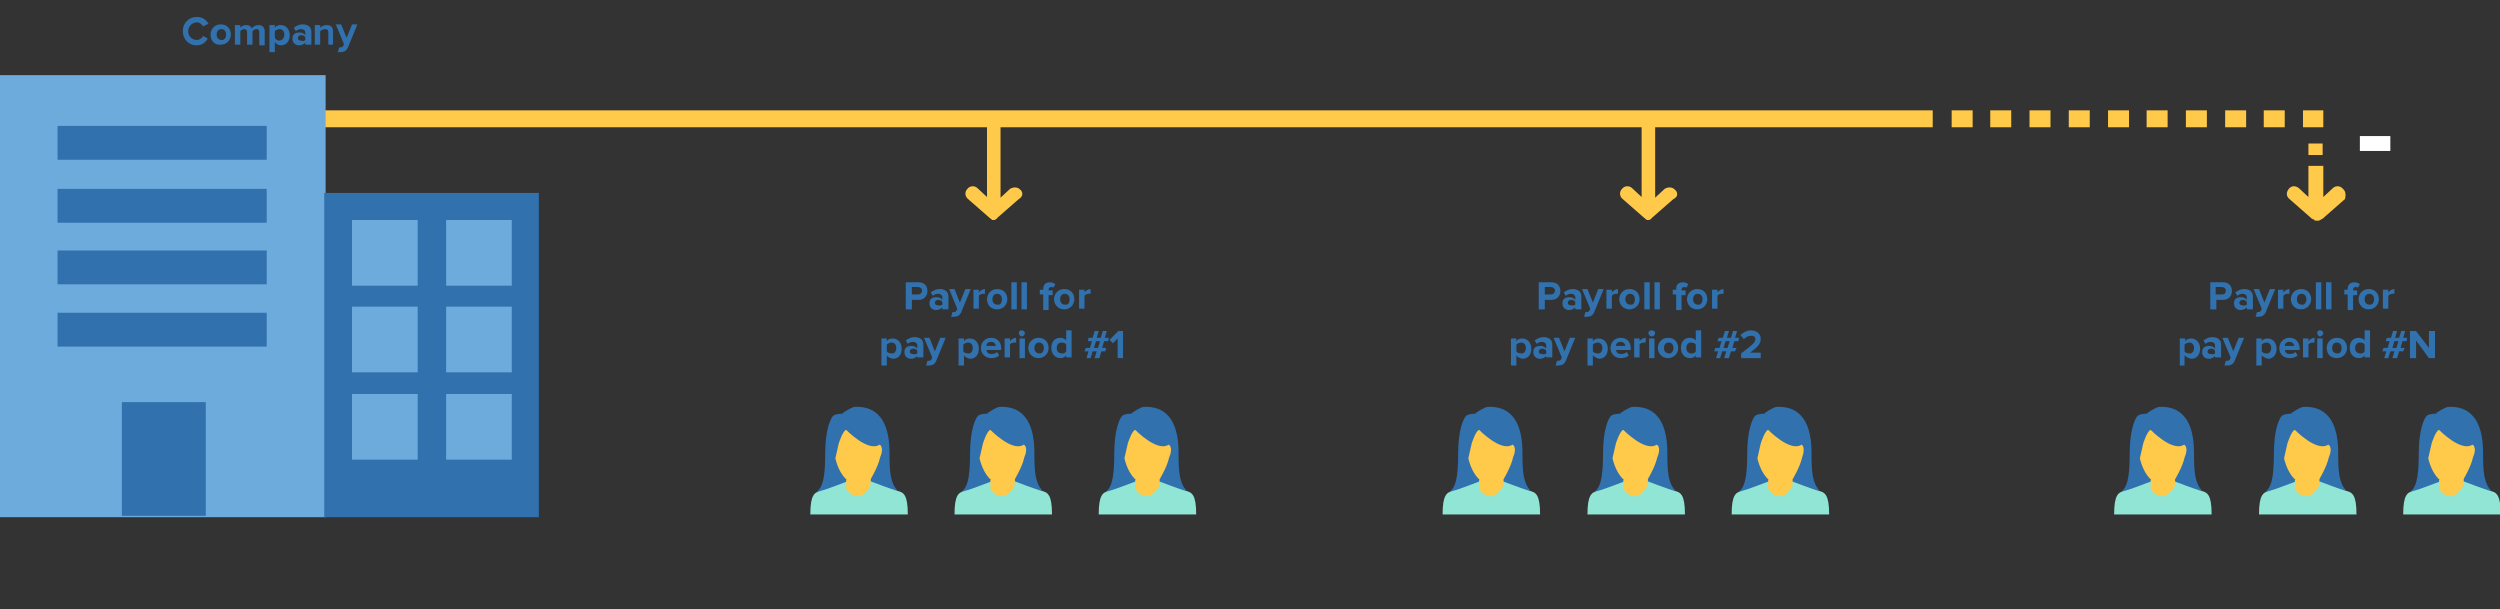 <?xml version="1.0" encoding="utf-8"?>
<!-- Generator: Adobe Illustrator 19.2.1, SVG Export Plug-In . SVG Version: 6.00 Build 0)  -->
<svg version="1.1" id="Layer_1" xmlns="http://www.w3.org/2000/svg" xmlns:xlink="http://www.w3.org/1999/xlink" x="0px" y="0px"
	 viewBox="0 0 369.3 90" style="enable-background:new 0 0 369.3 90;" xml:space="preserve">
<rect x="0" y="0" width="369.3" height="90" fill="#333333" stroke="none"/>
<style type="text/css">
	.st0{fill:#FFC949;}
	.st1{enable-background:new    ;}
	.st2{fill:#3171AE;}
	.st3{fill:#91E5D5;}
	.st4{fill:#FFFFFF;}
	.st5{fill:#6DABDD;}
</style>
<path class="st0" d="M150.7,28c-0.4-0.4-1-0.4-1.5-0.1l-1.4,1.3V18.8c0-0.6-0.4-1-1-1s-1,0.4-1,1v10.3l-1.4-1.3
	c-0.4-0.4-1.1-0.4-1.5,0.1c-0.4,0.4-0.4,1.1,0.1,1.5l3.2,2.8c0.1,0,0.1,0.1,0.1,0.1s0.1,0.1,0.2,0.1c0,0.1,0.1,0.1,0.1,0.1
	c0.1,0,0.1,0,0.2,0c0,0,0.1,0,0.1,0c0.1,0,0.1-0.1,0.2-0.1c0,0,0.1,0,0.1-0.1c0.1,0,0.1-0.1,0.1-0.1l3.2-2.8
	C151.1,29.1,151.2,28.4,150.7,28z"/>
<g class="st1">
	<path class="st2" d="M133.8,45.7v-4h1.9c0.9,0,1.3,0.6,1.3,1.3c0,0.7-0.5,1.3-1.3,1.3h-1v1.4H133.8z M136.2,42.9
		c0-0.3-0.3-0.5-0.6-0.5h-0.9v1.1h0.9C135.9,43.5,136.2,43.3,136.2,42.9z"/>
	<path class="st2" d="M139.2,45.7v-0.3c-0.2,0.2-0.5,0.4-0.9,0.4c-0.5,0-1-0.3-1-1c0-0.7,0.5-0.9,1-0.9c0.4,0,0.7,0.1,0.9,0.4v-0.4
		c0-0.3-0.3-0.5-0.6-0.5c-0.3,0-0.6,0.1-0.8,0.3l-0.3-0.5c0.4-0.3,0.8-0.5,1.3-0.5c0.7,0,1.3,0.3,1.3,1.1v1.9H139.2z M139.2,45v-0.4
		c-0.1-0.2-0.4-0.3-0.6-0.3c-0.3,0-0.5,0.2-0.5,0.4c0,0.3,0.2,0.4,0.5,0.4C138.8,45.2,139.1,45.1,139.2,45z"/>
	<path class="st2" d="M140.7,46.1c0.1,0,0.2,0,0.2,0c0.2,0,0.3-0.1,0.4-0.2l0.1-0.3l-1.2-2.9h0.8l0.8,2l0.8-2h0.8l-1.4,3.4
		c-0.2,0.5-0.6,0.7-1.1,0.7c-0.1,0-0.3,0-0.4,0L140.7,46.1z"/>
	<path class="st2" d="M143.8,45.7v-2.9h0.8v0.4c0.2-0.3,0.6-0.5,0.9-0.5v0.7c-0.1,0-0.1,0-0.2,0c-0.3,0-0.6,0.1-0.7,0.3v1.9H143.8z"
		/>
	<path class="st2" d="M145.8,44.2c0-0.8,0.6-1.5,1.5-1.5c1,0,1.5,0.7,1.5,1.5s-0.6,1.5-1.5,1.5C146.3,45.7,145.8,45,145.8,44.2z
		 M148,44.2c0-0.5-0.3-0.8-0.7-0.8c-0.5,0-0.7,0.4-0.7,0.8c0,0.5,0.3,0.8,0.7,0.8C147.8,45.1,148,44.7,148,44.2z"/>
	<path class="st2" d="M149.4,45.7v-4h0.8v4H149.4z"/>
	<path class="st2" d="M150.9,45.7v-4h0.8v4H150.9z"/>
	<path class="st2" d="M154.1,45.7v-2.2h-0.5v-0.7h0.5v-0.1c0-0.7,0.4-1,1-1c0.3,0,0.6,0.1,0.8,0.3l-0.3,0.5
		c-0.1-0.1-0.2-0.1-0.3-0.1c-0.2,0-0.4,0.1-0.4,0.4v0.1h0.6v0.7h-0.6v2.2H154.1z"/>
	<path class="st2" d="M155.7,44.2c0-0.8,0.6-1.5,1.5-1.5c1,0,1.5,0.7,1.5,1.5s-0.6,1.5-1.5,1.5C156.3,45.7,155.7,45,155.7,44.2z
		 M158,44.2c0-0.5-0.3-0.8-0.7-0.8c-0.5,0-0.7,0.4-0.7,0.8c0,0.5,0.3,0.8,0.7,0.8C157.8,45.1,158,44.7,158,44.2z"/>
	<path class="st2" d="M159.4,45.7v-2.9h0.8v0.4c0.2-0.3,0.6-0.5,0.9-0.5v0.7c-0.1,0-0.1,0-0.2,0c-0.3,0-0.6,0.1-0.7,0.3v1.9H159.4z"
		/>
</g>
<g class="st1">
	<path class="st2" d="M131,52.5V54h-0.8v-4h0.8v0.4c0.2-0.3,0.5-0.4,0.9-0.4c0.7,0,1.3,0.6,1.3,1.5s-0.5,1.5-1.3,1.5
		C131.5,52.9,131.2,52.8,131,52.5z M132.4,51.4c0-0.5-0.3-0.8-0.7-0.8c-0.2,0-0.5,0.1-0.7,0.3v1c0.1,0.2,0.4,0.3,0.7,0.3
		C132.1,52.3,132.4,51.9,132.4,51.4z"/>
	<path class="st2" d="M135.5,52.9v-0.3c-0.2,0.2-0.5,0.4-0.9,0.4c-0.5,0-1-0.3-1-1c0-0.7,0.5-0.9,1-0.9c0.4,0,0.7,0.1,0.9,0.4V51
		c0-0.3-0.3-0.5-0.6-0.5c-0.3,0-0.6,0.1-0.8,0.3l-0.3-0.5c0.4-0.3,0.8-0.5,1.3-0.5c0.7,0,1.3,0.3,1.3,1.1v1.9H135.5z M135.5,52.2
		v-0.4c-0.1-0.2-0.4-0.3-0.6-0.3c-0.3,0-0.5,0.2-0.5,0.4c0,0.3,0.2,0.4,0.5,0.4C135.1,52.4,135.3,52.3,135.5,52.2z"/>
	<path class="st2" d="M137,53.3c0.1,0,0.2,0,0.2,0c0.2,0,0.3-0.1,0.4-0.2l0.1-0.3l-1.2-2.9h0.8l0.8,2l0.8-2h0.8l-1.4,3.4
		c-0.2,0.5-0.6,0.7-1.1,0.7c-0.1,0-0.3,0-0.4,0L137,53.3z"/>
	<path class="st2" d="M142.4,52.5V54h-0.8v-4h0.8v0.4c0.2-0.3,0.5-0.4,0.9-0.4c0.7,0,1.3,0.6,1.3,1.5s-0.5,1.5-1.3,1.5
		C142.9,52.9,142.6,52.8,142.4,52.5z M143.7,51.4c0-0.5-0.3-0.8-0.7-0.8c-0.2,0-0.5,0.1-0.7,0.3v1c0.1,0.2,0.4,0.3,0.7,0.3
		C143.4,52.3,143.7,51.9,143.7,51.4z"/>
	<path class="st2" d="M144.9,51.4c0-0.8,0.6-1.5,1.5-1.5c0.9,0,1.5,0.6,1.5,1.6v0.2h-2.2c0.1,0.4,0.3,0.6,0.8,0.6
		c0.2,0,0.6-0.1,0.8-0.3l0.3,0.5c-0.3,0.3-0.7,0.4-1.2,0.4C145.6,52.9,144.9,52.3,144.9,51.4z M146.4,50.5c-0.5,0-0.7,0.3-0.7,0.6
		h1.4C147.1,50.9,146.9,50.5,146.4,50.5z"/>
	<path class="st2" d="M148.4,52.9V50h0.8v0.4c0.2-0.3,0.6-0.5,0.9-0.5v0.7c-0.1,0-0.1,0-0.2,0c-0.3,0-0.6,0.1-0.7,0.3v1.9H148.4z"/>
	<path class="st2" d="M150.5,49.2c0-0.3,0.2-0.4,0.4-0.4c0.3,0,0.5,0.2,0.5,0.4s-0.2,0.5-0.5,0.5C150.7,49.7,150.5,49.4,150.5,49.2z
		 M150.6,52.9V50h0.8v2.9H150.6z"/>
	<path class="st2" d="M151.9,51.4c0-0.8,0.6-1.5,1.5-1.5c1,0,1.5,0.7,1.5,1.5s-0.6,1.5-1.5,1.5C152.5,52.9,151.9,52.2,151.9,51.4z
		 M154.2,51.4c0-0.5-0.3-0.8-0.7-0.8c-0.5,0-0.7,0.4-0.7,0.8c0,0.5,0.3,0.8,0.7,0.8C153.9,52.3,154.2,51.9,154.2,51.4z"/>
	<path class="st2" d="M157.5,52.9v-0.4c-0.2,0.3-0.5,0.4-0.9,0.4c-0.7,0-1.3-0.6-1.3-1.5c0-0.9,0.5-1.5,1.3-1.5
		c0.3,0,0.7,0.1,0.9,0.4v-1.5h0.8v4H157.5z M157.5,51.9v-1c-0.1-0.2-0.4-0.3-0.7-0.3c-0.4,0-0.7,0.3-0.7,0.8c0,0.5,0.3,0.8,0.7,0.8
		C157.1,52.3,157.4,52.1,157.5,51.9z"/>
	<path class="st2" d="M161.7,52.9l0.3-1h-0.6l-0.3,1h-0.6l0.3-1h-0.6l0.2-0.5h0.6l0.3-1h-0.6l0.1-0.5h0.6l0.3-1h0.6l-0.3,1h0.6
		l0.3-1h0.6l-0.3,1h0.6l-0.1,0.5h-0.6l-0.3,1h0.6l-0.1,0.5h-0.6l-0.3,1H161.7z M162.5,50.4h-0.6l-0.3,1h0.6L162.5,50.4z"/>
	<path class="st2" d="M165.1,52.9V50l-0.7,0.7l-0.5-0.5l1.3-1.3h0.7v4H165.1z"/>
</g>
<g>
	<g>
		<path class="st2" d="M120.7,72.6c0.7-0.6,1.2-1.6,1.2-5.6c0-3.6,0.8-5.1,1.1-5.5c0.3-0.4,1.5-0.4,1.5-0.4V61c0,0,1.3-0.9,1.8-0.9
			c1.1,0,5.1-0.2,5.1,6.8c0,2.8,0.1,4.4,1.2,5.6"/>
		<path class="st3" d="M128.6,70.3v0.8c0,0,3.4,1.3,3.9,1.4c1,0.2,1.6,0.6,1.6,3.5h-14.4c0-2.9,0.6-3.3,1.6-3.5
			c0.5-0.1,3.9-1.4,3.9-1.4v-0.8"/>
		<path class="st0" d="M130,67.6c-0.3,1.4-1.4,3.2-1.4,3.2v0.9c0,0-0.8,1.6-1.9,1.6s-1.7-1.1-1.7-1.1v-1.3h0.1
			c-0.8-0.7-1.4-1.9-1.7-3.2l0.5-2.2c0,0,0.6-1.9,1.1-2c0,0,3.2,3.3,4.9,2.2C129.9,65.6,130.7,66,130,67.6z"/>
	</g>
	<g>
		<path class="st2" d="M142.1,72.6c0.7-0.6,1.2-1.6,1.2-5.6c0-3.6,0.8-5.1,1.1-5.5s1.5-0.4,1.5-0.4V61c0,0,1.3-0.9,1.8-0.9
			c1.1,0,5.1-0.2,5.1,6.8c0,2.8,0.1,4.4,1.2,5.6"/>
		<path class="st3" d="M149.9,70.3v0.8c0,0,3.4,1.3,3.9,1.4c1,0.2,1.6,0.6,1.6,3.5H141c0-2.9,0.6-3.3,1.6-3.5
			c0.5-0.1,3.9-1.4,3.9-1.4v-0.8"/>
		<path class="st0" d="M151.3,67.6c-0.3,1.4-1.4,3.2-1.4,3.2v0.9c0,0-0.8,1.6-1.9,1.6c-1.1,0-1.7-1.1-1.7-1.1v-1.3h0.1
			c-0.8-0.7-1.4-1.9-1.7-3.2l0.5-2.2c0,0,0.6-1.9,1.1-2c0,0,3.2,3.3,4.9,2.2C151.2,65.6,152,66,151.3,67.6z"/>
	</g>
	<g>
		<path class="st2" d="M163.4,72.6c0.7-0.6,1.2-1.6,1.2-5.6c0-3.6,0.8-5.1,1.1-5.5s1.5-0.4,1.5-0.4V61c0,0,1.3-0.9,1.8-0.9
			c1.1,0,5.1-0.2,5.1,6.8c0,2.8,0.1,4.4,1.2,5.6"/>
		<path class="st3" d="M171.2,70.3v0.8c0,0,3.4,1.3,3.9,1.4c1,0.2,1.6,0.6,1.6,3.5h-14.4c0-2.9,0.6-3.3,1.6-3.5
			c0.5-0.1,3.9-1.4,3.9-1.4v-0.8"/>
		<path class="st0" d="M172.7,67.6c-0.3,1.4-1.4,3.2-1.4,3.2v0.9c0,0-0.8,1.6-1.9,1.6c-1.1,0-1.7-1.1-1.7-1.1v-1.3h0.1
			c-0.8-0.7-1.4-1.9-1.7-3.2l0.5-2.2c0,0,0.6-1.9,1.1-2c0,0,3.2,3.3,4.9,2.2C172.6,65.6,173.4,66,172.7,67.6z"/>
	</g>
</g>
<g>
	<g class="st1">
		<path class="st2" d="M227.3,45.7v-4h1.9c0.9,0,1.3,0.6,1.3,1.3c0,0.7-0.5,1.3-1.3,1.3h-1v1.4H227.3z M229.7,42.9
			c0-0.3-0.3-0.5-0.6-0.5h-0.9v1.1h0.9C229.4,43.5,229.7,43.3,229.7,42.9z"/>
		<path class="st2" d="M232.7,45.7v-0.3c-0.2,0.2-0.5,0.4-0.9,0.4c-0.5,0-1-0.3-1-1c0-0.7,0.5-0.9,1-0.9c0.4,0,0.7,0.1,0.9,0.4v-0.4
			c0-0.3-0.3-0.5-0.6-0.5c-0.3,0-0.6,0.1-0.8,0.3l-0.3-0.5c0.4-0.3,0.8-0.5,1.3-0.5c0.7,0,1.3,0.3,1.3,1.1v1.9H232.7z M232.7,45
			v-0.4c-0.1-0.2-0.4-0.3-0.6-0.3c-0.3,0-0.5,0.2-0.5,0.4c0,0.3,0.2,0.4,0.5,0.4C232.3,45.2,232.5,45.1,232.7,45z"/>
		<path class="st2" d="M234.2,46.1c0.1,0,0.2,0,0.2,0c0.2,0,0.3-0.1,0.4-0.2l0.1-0.3l-1.2-2.9h0.8l0.8,2l0.8-2h0.8l-1.4,3.4
			c-0.2,0.5-0.6,0.7-1.1,0.7c-0.1,0-0.3,0-0.4,0L234.2,46.1z"/>
		<path class="st2" d="M237.3,45.7v-2.9h0.8v0.4c0.2-0.3,0.6-0.5,0.9-0.5v0.7c-0.1,0-0.1,0-0.2,0c-0.3,0-0.6,0.1-0.7,0.3v1.9H237.3z
			"/>
		<path class="st2" d="M239.2,44.2c0-0.8,0.6-1.5,1.5-1.5c1,0,1.5,0.7,1.5,1.5s-0.6,1.5-1.5,1.5C239.8,45.7,239.2,45,239.2,44.2z
			 M241.5,44.2c0-0.5-0.3-0.8-0.7-0.8c-0.5,0-0.7,0.4-0.7,0.8c0,0.5,0.3,0.8,0.7,0.8C241.3,45.1,241.5,44.7,241.5,44.2z"/>
		<path class="st2" d="M242.9,45.7v-4h0.8v4H242.9z"/>
		<path class="st2" d="M244.4,45.7v-4h0.8v4H244.4z"/>
		<path class="st2" d="M247.6,45.7v-2.2h-0.5v-0.7h0.5v-0.1c0-0.7,0.4-1,1-1c0.3,0,0.6,0.1,0.8,0.3l-0.3,0.5
			c-0.1-0.1-0.2-0.1-0.3-0.1c-0.2,0-0.4,0.1-0.4,0.4v0.1h0.6v0.7h-0.6v2.2H247.6z"/>
		<path class="st2" d="M249.2,44.2c0-0.8,0.6-1.5,1.5-1.5c1,0,1.5,0.7,1.5,1.5s-0.6,1.5-1.5,1.5C249.8,45.7,249.2,45,249.2,44.2z
			 M251.5,44.2c0-0.5-0.3-0.8-0.7-0.8c-0.5,0-0.7,0.4-0.7,0.8c0,0.5,0.3,0.8,0.7,0.8C251.2,45.1,251.5,44.7,251.5,44.2z"/>
		<path class="st2" d="M252.9,45.7v-2.9h0.8v0.4c0.2-0.3,0.6-0.5,0.9-0.5v0.7c-0.1,0-0.1,0-0.2,0c-0.3,0-0.6,0.1-0.7,0.3v1.9H252.9z
			"/>
	</g>
	<g class="st1">
		<path class="st2" d="M224,52.5V54h-0.8v-4h0.8v0.4c0.2-0.3,0.5-0.4,0.9-0.4c0.7,0,1.3,0.6,1.3,1.5s-0.5,1.5-1.3,1.5
			C224.5,52.9,224.2,52.8,224,52.5z M225.4,51.4c0-0.5-0.3-0.8-0.7-0.8c-0.2,0-0.5,0.1-0.7,0.3v1c0.1,0.2,0.4,0.3,0.7,0.3
			C225.1,52.3,225.4,51.9,225.4,51.4z"/>
		<path class="st2" d="M228.4,52.9v-0.3c-0.2,0.2-0.5,0.4-0.9,0.4c-0.5,0-1-0.3-1-1c0-0.7,0.5-0.9,1-0.9c0.4,0,0.7,0.1,0.9,0.4V51
			c0-0.3-0.3-0.5-0.6-0.5c-0.3,0-0.6,0.1-0.8,0.3l-0.3-0.5c0.4-0.3,0.8-0.5,1.3-0.5c0.7,0,1.3,0.3,1.3,1.1v1.9H228.4z M228.4,52.2
			v-0.4c-0.1-0.2-0.4-0.3-0.6-0.3c-0.3,0-0.5,0.2-0.5,0.4c0,0.3,0.2,0.4,0.5,0.4C228.1,52.4,228.3,52.3,228.4,52.2z"/>
		<path class="st2" d="M230,53.3c0.1,0,0.2,0,0.2,0c0.2,0,0.3-0.1,0.4-0.2l0.1-0.3l-1.2-2.9h0.8l0.8,2l0.8-2h0.8l-1.4,3.4
			c-0.2,0.5-0.6,0.7-1.1,0.7c-0.1,0-0.3,0-0.4,0L230,53.3z"/>
		<path class="st2" d="M235.3,52.5V54h-0.8v-4h0.8v0.4c0.2-0.3,0.5-0.4,0.9-0.4c0.7,0,1.3,0.6,1.3,1.5s-0.5,1.5-1.3,1.5
			C235.9,52.9,235.6,52.8,235.3,52.5z M236.7,51.4c0-0.5-0.3-0.8-0.7-0.8c-0.2,0-0.5,0.1-0.7,0.3v1c0.1,0.2,0.4,0.3,0.7,0.3
			C236.4,52.3,236.7,51.9,236.7,51.4z"/>
		<path class="st2" d="M237.9,51.4c0-0.8,0.6-1.5,1.5-1.5c0.9,0,1.5,0.6,1.5,1.6v0.2h-2.2c0.1,0.4,0.3,0.6,0.8,0.6
			c0.2,0,0.6-0.1,0.8-0.3l0.3,0.5c-0.3,0.3-0.7,0.4-1.2,0.4C238.6,52.9,237.9,52.3,237.9,51.4z M239.4,50.5c-0.5,0-0.7,0.3-0.7,0.6
			h1.4C240.1,50.9,239.9,50.5,239.4,50.5z"/>
		<path class="st2" d="M241.4,52.9V50h0.8v0.4c0.2-0.3,0.6-0.5,0.9-0.5v0.7c-0.1,0-0.1,0-0.2,0c-0.3,0-0.6,0.1-0.7,0.3v1.9H241.4z"
			/>
		<path class="st2" d="M243.5,49.2c0-0.3,0.2-0.4,0.5-0.4c0.3,0,0.5,0.2,0.5,0.4s-0.2,0.5-0.5,0.5C243.7,49.7,243.5,49.4,243.5,49.2
			z M243.6,52.9V50h0.8v2.9H243.6z"/>
		<path class="st2" d="M244.9,51.4c0-0.8,0.6-1.5,1.5-1.5c1,0,1.5,0.7,1.5,1.5s-0.6,1.5-1.5,1.5C245.5,52.9,244.9,52.2,244.9,51.4z
			 M247.2,51.4c0-0.5-0.3-0.8-0.7-0.8c-0.5,0-0.7,0.4-0.7,0.8c0,0.5,0.3,0.8,0.7,0.8C246.9,52.3,247.2,51.9,247.2,51.4z"/>
		<path class="st2" d="M250.5,52.9v-0.4c-0.2,0.3-0.5,0.4-0.9,0.4c-0.7,0-1.3-0.6-1.3-1.5c0-0.9,0.5-1.5,1.3-1.5
			c0.3,0,0.7,0.1,0.9,0.4v-1.5h0.8v4H250.5z M250.5,51.9v-1c-0.1-0.2-0.4-0.3-0.7-0.3c-0.4,0-0.7,0.3-0.7,0.8c0,0.5,0.3,0.8,0.7,0.8
			C250.1,52.3,250.4,52.1,250.5,51.9z"/>
		<path class="st2" d="M254.7,52.9l0.3-1h-0.6l-0.3,1h-0.6l0.3-1h-0.6l0.2-0.5h0.6l0.3-1h-0.6l0.2-0.5h0.6l0.3-1h0.6l-0.3,1h0.6
			l0.3-1h0.6l-0.3,1h0.6l-0.1,0.5h-0.6l-0.3,1h0.6l-0.2,0.5h-0.6l-0.3,1H254.7z M255.5,50.4h-0.6l-0.3,1h0.6L255.5,50.4z"/>
		<path class="st2" d="M257.2,52.9v-0.7c1.6-1.2,2.1-1.6,2.1-2.1c0-0.4-0.3-0.5-0.6-0.5c-0.5,0-0.8,0.2-1.1,0.5l-0.5-0.6
			c0.4-0.4,1-0.7,1.5-0.7c0.9,0,1.5,0.5,1.5,1.3c0,0.7-0.6,1.3-1.6,2h1.6v0.8H257.2z"/>
	</g>
	<g>
		<g>
			<path class="st2" d="M214.2,72.6c0.7-0.6,1.2-1.6,1.2-5.6c0-3.6,0.8-5.1,1.1-5.5s1.5-0.4,1.5-0.4V61c0,0,1.3-0.9,1.8-0.9
				c1.1,0,5.1-0.2,5.1,6.8c0,2.8,0.1,4.4,1.2,5.6"/>
			<path class="st3" d="M222,70.3v0.8c0,0,3.4,1.3,3.9,1.4c1,0.2,1.6,0.6,1.6,3.5h-14.4c0-2.9,0.6-3.3,1.6-3.5
				c0.5-0.1,3.9-1.4,3.9-1.4v-0.8"/>
			<path class="st0" d="M223.5,67.6c-0.3,1.4-1.4,3.2-1.4,3.2v0.9c0,0-0.8,1.6-1.9,1.6c-1.1,0-1.7-1.1-1.7-1.1v-1.3h0.1
				c-0.8-0.7-1.4-1.9-1.7-3.2l0.5-2.2c0,0,0.6-1.9,1.1-2c0,0,3.2,3.3,4.9,2.2C223.4,65.6,224.2,66,223.5,67.6z"/>
		</g>
		<g>
			<path class="st2" d="M235.6,72.6c0.7-0.6,1.2-1.6,1.2-5.6c0-3.6,0.8-5.1,1.1-5.5s1.5-0.4,1.5-0.4V61c0,0,1.3-0.9,1.8-0.9
				c1.1,0,5.1-0.2,5.1,6.8c0,2.8,0.1,4.4,1.2,5.6"/>
			<path class="st3" d="M243.4,70.3v0.8c0,0,3.4,1.3,3.9,1.4c1,0.2,1.6,0.6,1.6,3.5h-14.4c0-2.9,0.6-3.3,1.6-3.5
				c0.5-0.1,3.9-1.4,3.9-1.4v-0.8"/>
			<path class="st0" d="M244.8,67.6c-0.3,1.4-1.4,3.2-1.4,3.2v0.9c0,0-0.8,1.6-1.9,1.6c-1.1,0-1.7-1.1-1.7-1.1v-1.3h0.1
				c-0.8-0.7-1.4-1.9-1.7-3.2l0.5-2.2c0,0,0.6-1.9,1.1-2c0,0,3.2,3.3,4.9,2.2C244.7,65.6,245.5,66,244.8,67.6z"/>
		</g>
		<g>
			<path class="st2" d="M256.9,72.6c0.7-0.6,1.2-1.6,1.2-5.6c0-3.6,0.8-5.1,1.1-5.5c0.3-0.4,1.5-0.4,1.5-0.4V61c0,0,1.3-0.9,1.8-0.9
				c1.1,0,5.1-0.2,5.1,6.8c0,2.8,0.1,4.4,1.2,5.6"/>
			<path class="st3" d="M264.7,70.3v0.8c0,0,3.4,1.3,3.9,1.4c1,0.2,1.6,0.6,1.6,3.5h-14.4c0-2.9,0.6-3.3,1.6-3.5
				c0.5-0.1,3.9-1.4,3.9-1.4v-0.8"/>
			<path class="st0" d="M266.2,67.6c-0.3,1.4-1.4,3.2-1.4,3.2v0.9c0,0-0.8,1.6-1.9,1.6s-1.7-1.1-1.7-1.1v-1.3h0.1
				c-0.8-0.7-1.4-1.9-1.7-3.2l0.5-2.2c0,0,0.6-1.9,1.1-2c0,0,3.2,3.3,4.9,2.2C266.1,65.6,266.8,66,266.2,67.6z"/>
		</g>
	</g>
</g>
<g>
	<g class="st1">
		<path class="st2" d="M326.5,45.7v-4h1.9c0.9,0,1.3,0.6,1.3,1.3c0,0.7-0.5,1.3-1.3,1.3h-1v1.4H326.5z M328.8,42.9
			c0-0.3-0.3-0.5-0.6-0.5h-0.9v1.1h0.9C328.6,43.5,328.8,43.3,328.8,42.9z"/>
		<path class="st2" d="M331.9,45.7v-0.3c-0.2,0.2-0.5,0.4-0.9,0.4c-0.5,0-1-0.3-1-1c0-0.7,0.5-0.9,1-0.9c0.4,0,0.7,0.1,0.9,0.4v-0.4
			c0-0.3-0.3-0.5-0.6-0.5c-0.3,0-0.6,0.1-0.8,0.3l-0.3-0.5c0.4-0.3,0.8-0.5,1.3-0.5c0.7,0,1.3,0.3,1.3,1.1v1.9H331.9z M331.9,45
			v-0.4c-0.1-0.2-0.4-0.3-0.6-0.3c-0.3,0-0.5,0.2-0.5,0.4c0,0.3,0.2,0.4,0.5,0.4C331.5,45.2,331.7,45.1,331.9,45z"/>
		<path class="st2" d="M333.4,46.1c0.1,0,0.2,0,0.2,0c0.2,0,0.3-0.1,0.4-0.2l0.1-0.3l-1.2-2.9h0.8l0.8,2l0.8-2h0.8l-1.4,3.4
			c-0.2,0.5-0.6,0.7-1.1,0.7c-0.1,0-0.3,0-0.4,0L333.4,46.1z"/>
		<path class="st2" d="M336.5,45.7v-2.9h0.8v0.4c0.2-0.3,0.6-0.5,0.9-0.5v0.7c-0.1,0-0.1,0-0.2,0c-0.3,0-0.6,0.1-0.7,0.3v1.9H336.5z
			"/>
		<path class="st2" d="M338.4,44.2c0-0.8,0.6-1.5,1.5-1.5c1,0,1.5,0.7,1.5,1.5s-0.6,1.5-1.5,1.5C339,45.7,338.4,45,338.4,44.2z
			 M340.7,44.2c0-0.5-0.3-0.8-0.7-0.8c-0.5,0-0.7,0.4-0.7,0.8c0,0.5,0.3,0.8,0.7,0.8C340.4,45.1,340.7,44.7,340.7,44.2z"/>
		<path class="st2" d="M342.1,45.7v-4h0.8v4H342.1z"/>
		<path class="st2" d="M343.6,45.7v-4h0.8v4H343.6z"/>
		<path class="st2" d="M346.8,45.7v-2.2h-0.5v-0.7h0.5v-0.1c0-0.7,0.4-1,1-1c0.3,0,0.6,0.1,0.8,0.3l-0.3,0.5
			c-0.1-0.1-0.2-0.1-0.3-0.1c-0.2,0-0.4,0.1-0.4,0.4v0.1h0.6v0.7h-0.6v2.2H346.8z"/>
		<path class="st2" d="M348.4,44.2c0-0.8,0.6-1.5,1.5-1.5c1,0,1.5,0.7,1.5,1.5s-0.6,1.5-1.5,1.5C349,45.7,348.4,45,348.4,44.2z
			 M350.7,44.2c0-0.5-0.3-0.8-0.7-0.8c-0.5,0-0.7,0.4-0.7,0.8c0,0.5,0.3,0.8,0.7,0.8C350.4,45.1,350.7,44.7,350.7,44.2z"/>
		<path class="st2" d="M352,45.7v-2.9h0.8v0.4c0.2-0.3,0.6-0.5,0.9-0.5v0.7c-0.1,0-0.1,0-0.2,0c-0.3,0-0.6,0.1-0.7,0.3v1.9H352z"/>
	</g>
	<g class="st1">
		<path class="st2" d="M322.7,52.5V54H322v-4h0.8v0.4c0.2-0.3,0.5-0.4,0.9-0.4c0.7,0,1.3,0.6,1.3,1.5s-0.5,1.5-1.3,1.5
			C323.3,52.9,323,52.8,322.7,52.5z M324.1,51.4c0-0.5-0.3-0.8-0.7-0.8c-0.2,0-0.5,0.1-0.7,0.3v1c0.1,0.2,0.4,0.3,0.7,0.3
			C323.8,52.3,324.1,51.9,324.1,51.4z"/>
		<path class="st2" d="M327.2,52.9v-0.3c-0.2,0.2-0.5,0.4-0.9,0.4c-0.5,0-1-0.3-1-1c0-0.7,0.5-0.9,1-0.9c0.4,0,0.7,0.1,0.9,0.4V51
			c0-0.3-0.3-0.5-0.6-0.5c-0.3,0-0.6,0.1-0.8,0.3l-0.3-0.5c0.4-0.3,0.8-0.5,1.3-0.5c0.7,0,1.3,0.3,1.3,1.1v1.9H327.2z M327.2,52.2
			v-0.4c-0.1-0.2-0.4-0.3-0.6-0.3c-0.3,0-0.5,0.2-0.5,0.4c0,0.3,0.2,0.4,0.5,0.4C326.9,52.4,327.1,52.3,327.2,52.2z"/>
		<path class="st2" d="M328.8,53.3c0.1,0,0.2,0,0.2,0c0.2,0,0.3-0.1,0.4-0.2l0.1-0.3l-1.2-2.9h0.8l0.8,2l0.8-2h0.8l-1.4,3.4
			c-0.2,0.5-0.6,0.7-1.1,0.7c-0.1,0-0.3,0-0.4,0L328.8,53.3z"/>
		<path class="st2" d="M334.1,52.5V54h-0.8v-4h0.8v0.4c0.2-0.3,0.5-0.4,0.9-0.4c0.7,0,1.3,0.6,1.3,1.5s-0.5,1.5-1.3,1.5
			C334.7,52.9,334.4,52.8,334.1,52.5z M335.5,51.4c0-0.5-0.3-0.8-0.7-0.8c-0.2,0-0.5,0.1-0.7,0.3v1c0.1,0.2,0.4,0.3,0.7,0.3
			C335.2,52.3,335.5,51.9,335.5,51.4z"/>
		<path class="st2" d="M336.7,51.4c0-0.8,0.6-1.5,1.5-1.5c0.9,0,1.5,0.6,1.5,1.6v0.2h-2.2c0.1,0.4,0.3,0.6,0.8,0.6
			c0.2,0,0.6-0.1,0.8-0.3l0.3,0.5c-0.3,0.3-0.7,0.4-1.2,0.4C337.3,52.9,336.7,52.3,336.7,51.4z M338.2,50.5c-0.5,0-0.7,0.3-0.7,0.6
			h1.4C338.9,50.9,338.7,50.5,338.2,50.5z"/>
		<path class="st2" d="M340.2,52.9V50h0.8v0.4c0.2-0.3,0.6-0.5,0.9-0.5v0.7c-0.1,0-0.1,0-0.2,0c-0.3,0-0.6,0.1-0.7,0.3v1.9H340.2z"
			/>
		<path class="st2" d="M342.3,49.2c0-0.3,0.2-0.4,0.4-0.4c0.3,0,0.5,0.2,0.5,0.4s-0.2,0.5-0.5,0.5C342.5,49.7,342.3,49.4,342.3,49.2
			z M342.3,52.9V50h0.8v2.9H342.3z"/>
		<path class="st2" d="M343.7,51.4c0-0.8,0.6-1.5,1.5-1.5c1,0,1.5,0.7,1.5,1.5s-0.6,1.5-1.5,1.5C344.2,52.9,343.7,52.2,343.7,51.4z
			 M345.9,51.4c0-0.5-0.3-0.8-0.7-0.8c-0.5,0-0.7,0.4-0.7,0.8c0,0.5,0.3,0.8,0.7,0.8C345.7,52.3,345.9,51.9,345.9,51.4z"/>
		<path class="st2" d="M349.3,52.9v-0.4c-0.2,0.3-0.5,0.4-0.9,0.4c-0.7,0-1.3-0.6-1.3-1.5c0-0.9,0.5-1.5,1.3-1.5
			c0.3,0,0.7,0.1,0.9,0.4v-1.5h0.8v4H349.3z M349.3,51.9v-1c-0.1-0.2-0.4-0.3-0.7-0.3c-0.4,0-0.7,0.3-0.7,0.8c0,0.5,0.3,0.8,0.7,0.8
			C348.9,52.3,349.2,52.1,349.3,51.9z"/>
		<path class="st2" d="M353.4,52.9l0.3-1h-0.6l-0.3,1h-0.6l0.3-1h-0.6l0.2-0.5h0.6l0.3-1h-0.6l0.2-0.5h0.6l0.3-1h0.6l-0.3,1h0.6
			l0.3-1h0.6l-0.3,1h0.6l-0.1,0.5h-0.6l-0.3,1h0.6l-0.2,0.5h-0.6l-0.3,1H353.4z M354.3,50.4h-0.6l-0.3,1h0.6L354.3,50.4z"/>
		<path class="st2" d="M358.8,52.9l-1.9-2.6v2.6h-0.9v-4h0.9l1.9,2.5v-2.5h0.9v4H358.8z"/>
	</g>
	<g>
		<g>
			<path class="st2" d="M313.4,72.6c0.7-0.6,1.2-1.6,1.2-5.6c0-3.6,0.8-5.1,1.1-5.5c0.3-0.4,1.5-0.4,1.5-0.4V61c0,0,1.3-0.9,1.8-0.9
				c1.1,0,5.1-0.2,5.1,6.8c0,2.8,0.1,4.4,1.2,5.6"/>
			<path class="st3" d="M321.2,70.3v0.8c0,0,3.4,1.3,3.9,1.4c1,0.2,1.6,0.6,1.6,3.5h-14.4c0-2.9,0.6-3.3,1.6-3.5
				c0.5-0.1,3.9-1.4,3.9-1.4v-0.8"/>
			<path class="st0" d="M322.7,67.6c-0.3,1.4-1.4,3.2-1.4,3.2v0.9c0,0-0.8,1.6-1.9,1.6s-1.7-1.1-1.7-1.1v-1.3h0.1
				c-0.8-0.7-1.4-1.9-1.7-3.2l0.5-2.2c0,0,0.6-1.9,1.1-2c0,0,3.2,3.3,4.9,2.2C322.6,65.6,323.4,66,322.7,67.6z"/>
		</g>
		<g>
			<path class="st2" d="M334.7,72.6c0.7-0.6,1.2-1.6,1.2-5.6c0-3.6,0.8-5.1,1.1-5.5c0.3-0.4,1.5-0.4,1.5-0.4V61c0,0,1.3-0.9,1.8-0.9
				c1.1,0,5.1-0.2,5.1,6.8c0,2.8,0.1,4.4,1.2,5.6"/>
			<path class="st3" d="M342.6,70.3v0.8c0,0,3.4,1.3,3.9,1.4c1,0.2,1.6,0.6,1.6,3.5h-14.4c0-2.9,0.6-3.3,1.6-3.5
				c0.5-0.1,3.9-1.4,3.9-1.4v-0.8"/>
			<path class="st0" d="M344,67.6c-0.3,1.4-1.4,3.2-1.4,3.2v0.9c0,0-0.8,1.6-1.9,1.6s-1.7-1.1-1.7-1.1v-1.3h0.1
				c-0.8-0.7-1.4-1.9-1.7-3.2l0.5-2.2c0,0,0.6-1.9,1.1-2c0,0,3.2,3.3,4.9,2.2C343.9,65.6,344.7,66,344,67.6z"/>
		</g>
		<g>
			<path class="st2" d="M356.1,72.6c0.7-0.6,1.2-1.6,1.2-5.6c0-3.6,0.8-5.1,1.1-5.5c0.3-0.4,1.5-0.4,1.5-0.4V61c0,0,1.3-0.9,1.8-0.9
				c1.1,0,5.1-0.2,5.1,6.8c0,2.8,0.1,4.4,1.2,5.6"/>
			<path class="st3" d="M363.9,70.3v0.8c0,0,3.4,1.3,3.9,1.4c1,0.2,1.6,0.6,1.6,3.5H355c0-2.9,0.6-3.3,1.6-3.5
				c0.5-0.1,3.9-1.4,3.9-1.4v-0.8"/>
			<path class="st0" d="M365.3,67.6c-0.3,1.4-1.4,3.2-1.4,3.2v0.9c0,0-0.8,1.6-1.9,1.6s-1.7-1.1-1.7-1.1v-1.3h0.1
				c-0.8-0.7-1.4-1.9-1.7-3.2l0.5-2.2c0,0,0.6-1.9,1.1-2c0,0,3.2,3.3,4.9,2.2C365.2,65.6,366,66,365.3,67.6z"/>
		</g>
	</g>
</g>
<g>
	<rect x="311.4" y="16.3" class="st0" width="3.1" height="2.5"/>
	<rect x="305.6" y="16.3" class="st0" width="3.1" height="2.5"/>
	<rect x="299.8" y="16.3" class="st0" width="3.1" height="2.5"/>
	<rect x="294" y="16.3" class="st0" width="3.1" height="2.5"/>
	<rect x="288.3" y="16.3" class="st0" width="3.1" height="2.5"/>
	<rect x="340.2" y="16.3" class="st0" width="3" height="2.5"/>
	<rect x="33.4" y="16.3" class="st0" width="252.1" height="2.5"/>
	<rect x="317.1" y="16.3" class="st0" width="3.1" height="2.5"/>
	<rect x="334.4" y="16.3" class="st0" width="3.1" height="2.5"/>
	<rect x="322.9" y="16.3" class="st0" width="3.1" height="2.5"/>
	<rect x="328.7" y="16.3" class="st0" width="3.1" height="2.5"/>
</g>
<rect x="348.6" y="20.1" class="st4" width="4.5" height="2.2"/>
<g>
	<rect x="341" y="21.2" class="st0" width="2.1" height="1.7"/>
	<path class="st0" d="M346.1,27.9c-0.4-0.5-1.1-0.5-1.5-0.1l-1.4,1.3v-4.6H341v4.6l-1.4-1.3c-0.5-0.4-1.1-0.4-1.5,0.1
		c-0.4,0.5-0.4,1.1,0.1,1.5l3.3,2.9c0.1,0,0.1,0.1,0.2,0.1s0.2,0.1,0.2,0.1c0,0.1,0.1,0.1,0.2,0.1s0.2,0,0.2,0c0,0,0.1,0,0.2,0
		s0.2-0.1,0.2-0.1c0,0,0.1,0,0.2-0.1c0.1,0,0.1-0.1,0.2-0.1l3.3-2.9C346.5,29,346.6,28.3,346.1,27.9z"/>
</g>
<g>
	<g>
		<g>
			<g>
				<g>
					<g>
						<rect y="11.1" class="st5" width="48.1" height="65.3"/>
					</g>
				</g>
			</g>
			<g>
				<g>
					<g>
						<rect x="18" y="59.4" class="st2" width="12.4" height="16.8"/>
					</g>
				</g>
			</g>
			<g>
				<g>
					<g>
						<g>
							<rect x="8.5" y="18.6" class="st2" width="30.9" height="5"/>
						</g>
					</g>
				</g>
				<g>
					<g>
						<g>
							<rect x="8.5" y="27.9" class="st2" width="30.9" height="5"/>
						</g>
					</g>
				</g>
				<g>
					<g>
						<g>
							<rect x="8.5" y="37" class="st2" width="30.9" height="5"/>
						</g>
					</g>
				</g>
				<g>
					<g>
						<g>
							<rect x="8.5" y="46.2" class="st2" width="30.9" height="5"/>
						</g>
					</g>
				</g>
			</g>
		</g>
		<g>
			<g>
				<g>
					<rect x="47.9" y="28.5" class="st2" width="31.7" height="47.9"/>
				</g>
			</g>
		</g>
		<g>
			<g>
				<g>
					<g>
						<g>
							<rect x="52" y="32.5" class="st5" width="9.7" height="9.7"/>
						</g>
					</g>
				</g>
				<g>
					<g>
						<g>
							<rect x="52" y="45.3" class="st5" width="9.7" height="9.7"/>
						</g>
					</g>
				</g>
				<g>
					<g>
						<g>
							<rect x="52" y="58.2" class="st5" width="9.7" height="9.7"/>
						</g>
					</g>
				</g>
			</g>
			<g>
				<g>
					<g>
						<g>
							<rect x="65.9" y="32.5" class="st5" width="9.7" height="9.7"/>
						</g>
					</g>
				</g>
				<g>
					<g>
						<g>
							<rect x="65.9" y="45.3" class="st5" width="9.7" height="9.7"/>
						</g>
					</g>
				</g>
				<g>
					<g>
						<g>
							<rect x="65.9" y="58.2" class="st5" width="9.7" height="9.7"/>
						</g>
					</g>
				</g>
			</g>
		</g>
	</g>
</g>
<g class="st1">
	<path class="st2" d="M27,4.6c0-1.2,0.9-2.1,2.1-2.1c0.9,0,1.4,0.5,1.7,1L30,3.9c-0.2-0.3-0.5-0.6-0.9-0.6c-0.7,0-1.3,0.6-1.3,1.3
		s0.5,1.3,1.3,1.3c0.4,0,0.8-0.3,0.9-0.6l0.7,0.4c-0.3,0.5-0.8,1-1.7,1C27.9,6.7,27,5.8,27,4.6z"/>
	<path class="st2" d="M31.1,5.1c0-0.8,0.6-1.5,1.5-1.5c1,0,1.5,0.7,1.5,1.5s-0.6,1.5-1.5,1.5C31.7,6.7,31.1,6,31.1,5.1z M33.4,5.1
		c0-0.5-0.3-0.8-0.7-0.8c-0.5,0-0.7,0.4-0.7,0.8c0,0.5,0.3,0.8,0.7,0.8C33.1,6,33.4,5.6,33.4,5.1z"/>
	<path class="st2" d="M38.3,6.6V4.8c0-0.3-0.1-0.5-0.4-0.5c-0.3,0-0.5,0.2-0.6,0.3v2h-0.8V4.8c0-0.3-0.1-0.5-0.4-0.5
		c-0.3,0-0.5,0.2-0.6,0.3v2h-0.8V3.7h0.8v0.4c0.1-0.2,0.5-0.4,0.9-0.4c0.4,0,0.7,0.2,0.8,0.5c0.2-0.3,0.6-0.5,1-0.5
		c0.5,0,0.9,0.3,0.9,0.9v2.1H38.3z"/>
	<path class="st2" d="M40.6,6.2v1.5h-0.8v-4h0.8v0.4c0.2-0.3,0.5-0.4,0.9-0.4c0.7,0,1.3,0.6,1.3,1.5s-0.5,1.5-1.3,1.5
		C41.1,6.7,40.8,6.5,40.6,6.2z M42,5.1c0-0.5-0.3-0.8-0.7-0.8c-0.2,0-0.5,0.1-0.7,0.3v1C40.7,5.8,41,6,41.2,6C41.7,6,42,5.6,42,5.1z
		"/>
	<path class="st2" d="M45.1,6.6V6.3c-0.2,0.2-0.5,0.4-0.9,0.4c-0.5,0-1-0.3-1-1c0-0.7,0.5-0.9,1-0.9c0.4,0,0.7,0.1,0.9,0.4V4.8
		c0-0.3-0.3-0.5-0.6-0.5c-0.3,0-0.6,0.1-0.8,0.3l-0.3-0.5c0.4-0.3,0.8-0.5,1.3-0.5c0.7,0,1.3,0.3,1.3,1.1v1.9H45.1z M45.1,5.9V5.5
		c-0.1-0.2-0.4-0.3-0.6-0.3c-0.3,0-0.5,0.2-0.5,0.4c0,0.3,0.2,0.4,0.5,0.4C44.7,6.1,44.9,6.1,45.1,5.9z"/>
	<path class="st2" d="M48.5,6.6V4.8c0-0.4-0.2-0.5-0.5-0.5c-0.3,0-0.5,0.2-0.7,0.3v2h-0.8V3.7h0.8v0.4c0.2-0.2,0.5-0.4,1-0.4
		c0.6,0,0.9,0.4,0.9,0.9v2H48.5z"/>
	<path class="st2" d="M50.1,7c0.1,0,0.2,0,0.2,0c0.2,0,0.3-0.1,0.4-0.2l0.1-0.3l-1.2-2.9h0.8l0.8,2l0.8-2h0.8l-1.4,3.4
		c-0.2,0.5-0.6,0.7-1.1,0.7c-0.1,0-0.3,0-0.4,0L50.1,7z"/>
</g>
<path class="st0" d="M247.4,28c-0.4-0.4-1-0.4-1.5-0.1l-1.4,1.3V18.8c0-0.6-0.4-1-1-1s-1,0.4-1,1v10.3l-1.4-1.3
	c-0.4-0.4-1.1-0.4-1.5,0.1c-0.4,0.4-0.4,1.1,0.1,1.5l3.2,2.8c0.1,0,0.1,0.1,0.1,0.1s0.1,0.1,0.2,0.1c0,0.1,0.1,0.1,0.1,0.1
	c0.1,0,0.1,0,0.2,0c0,0,0.1,0,0.1,0c0.1,0,0.1-0.1,0.2-0.1c0,0,0.1,0,0.1-0.1c0.1,0,0.1-0.1,0.1-0.1l3.2-2.8
	C247.9,29.1,247.9,28.4,247.4,28z"/>
</svg>
